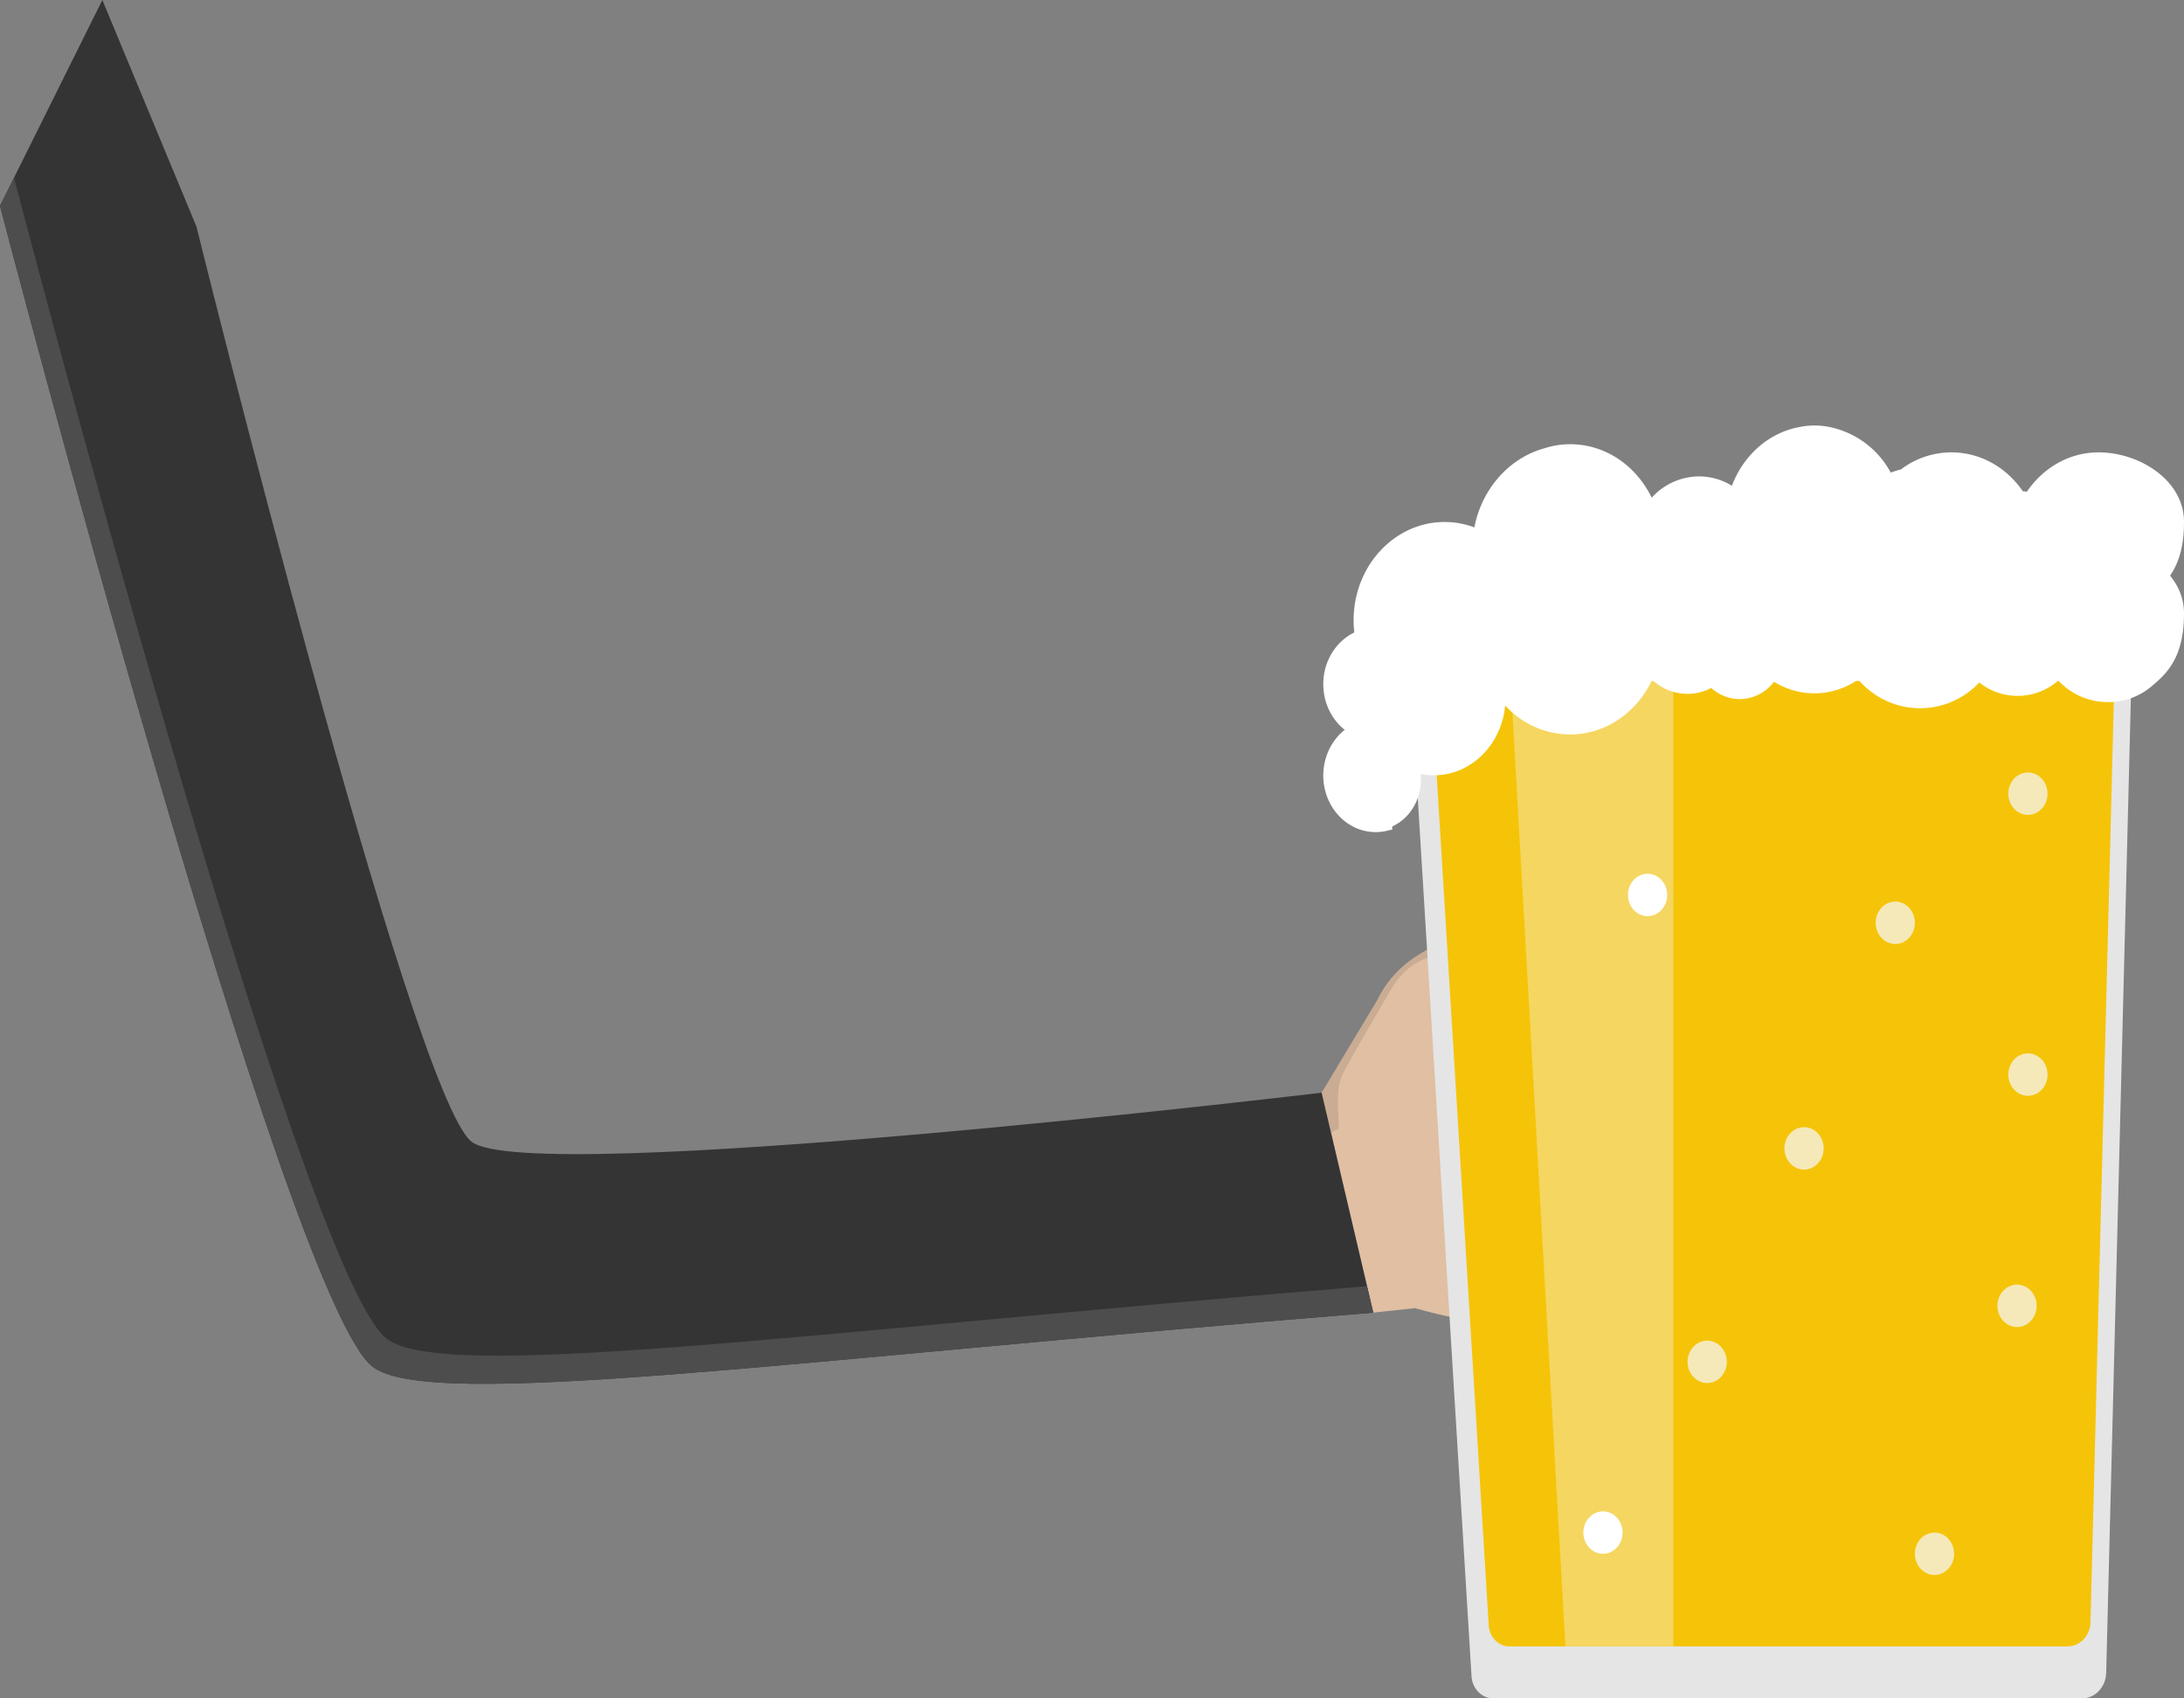 <svg xmlns="http://www.w3.org/2000/svg" width="1080" height="840" viewBox="0 0 1080 840"><rect x="0" y="0" width="1080" height="840" fill="#808080" stroke="none"/><defs><style>.cls-1{fill:#e0bfa3;}.cls-2{fill:#c9ac93;}.cls-3{fill:#343434;}.cls-4{fill:#4d4d4d;}.cls-5{fill:#e5e5e5;}.cls-6{fill:#f5c408;}.cls-7{fill:#fff;}.cls-8{fill:#f5d660;}.cls-9{fill:#f5e9ba;}</style></defs><g id="Figur"><g id="Arme"><g id="Fadøl"><g id="Højre_Arm" data-name="Højre Arm"><g id="Hånd_-_Bag" data-name="Hånd - Bag"><path class="cls-1" d="M653.49,540.43s13-16.18,28.11-46.66,57.14-35.87,66.78-29.56c0,0,34.6-24.32,59.23-10.39,17.07,9.66,13.6,21.15,9.46,25a121.31,121.31,0,0,1-9.94,7.64s24.3,14.39,26.61,33.46-8,22.09-11.47,23.09,24.49,8.07,21.41,24.16-1.84,19.52-12.8,25.75c0,0,15.3.87,12.83,13.74S829,631.22,829,631.22,791.87,673.37,699.81,647L679,649.21,653.49,540.43"/><path class="cls-2" d="M762,498.14l-.45-3.3a.29.29,0,0,1,.18-.34l45.57-9.93c.12,0,.24.07.26.23l.46,3.3a.28.28,0,0,1-.19.33l-45.56,9.94A.24.24,0,0,1,762,498.14Z"/><path class="cls-2" d="M753,547.71l-.1-3.35a.28.28,0,0,1,.22-.3l68.28-3c.13,0,.23.11.24.27l.09,3.35a.27.27,0,0,1-.22.3L753.27,548A.25.25,0,0,1,753,547.71Z"/><path class="cls-2" d="M777.88,612.82l0,.21a2.07,2.07,0,0,1-1,2.44s-11.82,3.39-21.4,2.17c-11.07-1.42-21-8.1-21.41-12-1.36-13.52,38.44-32.43,46-31.18,12.1,2,49.8,16,49.8,16a2.08,2.08,0,0,1,1,2.44l0,.21a1.54,1.54,0,0,1-1.94,1.32S792,579.68,779.05,578.37c-7.85-.79-44,16.79-42.35,26.76.45,2.8,8.61,8.3,18.84,9.17,9.82.85,20.4-2.8,20.4-2.8A1.54,1.54,0,0,1,777.88,612.82Z"/><path class="cls-2" d="M748.43,464.21s29.31,21.22,7.34,80.67c-16.26,44-36.46,18.55-38.78,6.29-1.81-9.51,2-34.76,2.31-36.68s.08-4.63,2.88-4.29,1.11,3.76.83,5.76c-3.11,22.64-3.29,26.29-2.31,35.56.45,4.3,14.62,31.64,31.74-7.66,10.25-23.51,12-49.94-3.47-73.06-5.08-7.61-22.58-4.26-31.3-1-9,3.33-20.95,4.05-30.22,20.22s-17,28.78-23.15,40.62.5,29.35-3.81,28.14l-2.27,1.61-4.68-19.92s30.39-50.8,32.53-53.91C701.55,464.1,738.88,456.74,748.43,464.21Z"/></g><path class="cls-3" d="M0,101.82S140.77,641.94,184.18,675.9c28.31,22.15,205.42-3.25,494.91-26.69L653.54,540.43S262.14,587.2,233.2,564.7C203.32,541.46,97.14,112.05,97.14,112.05L50.61,0Z"/><path class="cls-4" d="M0,101.82,6.92,87.9S147.69,628,191.1,662c28,21.89,201.46-2.66,484.92-25.86l3.07,13.09c-289.49,23.44-466.6,48.84-494.91,26.69C140.77,641.94,0,101.82,0,101.82Z"/></g><path class="cls-5" d="M1029.57,840H738.48c-5.7,0-10.43-4.78-10.8-10.94L693.19,265.58h362.56l-14.23,561.85C1041.34,834.43,1036,840,1029.57,840Z"/><path class="cls-6" d="M1022.44,814.29h-276c-5.41,0-9.89-4.53-10.25-10.37l-32.7-534.27h343.77l-13.5,532.72C1033.6,809,1028.57,814.29,1022.44,814.29Z"/><path class="cls-7" d="M1080,258c-.07-20.62-22.21-34.27-42.23-34.27-14.57,0-27.47,7.67-35.47,19.47-.66-.1-1.33-.17-2-.23-8-11.67-20.84-19.24-35.32-19.24a41.46,41.46,0,0,0-25,8.46,41.38,41.38,0,0,0-5,1.56,44.47,44.47,0,0,0-27.59-21.91,37.4,37.4,0,0,0-18.39-.46c-14.83,3-27,14.11-32.57,28.88a30.89,30.89,0,0,0-16.25-4.64,31.75,31.75,0,0,0-23.41,10.54c-7.58-15.72-22.78-26.46-40.31-26.46a42.08,42.08,0,0,0-12.68,2c-17.43,4.77-31,20-34.7,39.14a42,42,0,0,0-14.71-2.67c-24.82,0-45,21.77-45,48.62a53.47,53.47,0,0,0,.35,6c-9,4.37-15.35,14.18-15.35,25.58,0,15.48,11.6,28,25.91,28a24.21,24.21,0,0,0,6.83-1,12.44,12.44,0,0,0,1.37-.24v-1.55c8.33-3.81,14.17-12.74,14.17-23.13a26.59,26.59,0,0,0-.15-2.84,32.92,32.92,0,0,0,6.55.67c18.39,0,33.51-15.16,35.26-34.56A43.68,43.68,0,0,0,776.42,318c17.54,0,32.73-10.75,40.32-26.47h.92a25.55,25.55,0,0,0,16.78,6.38A25.11,25.11,0,0,0,846.22,295a21,21,0,0,0,14.11,5.53,21.37,21.37,0,0,0,16.94-8.59,37.67,37.67,0,0,0,40.54-.38h1.74a40,40,0,0,0,59.22.74,30.45,30.45,0,0,0,38.83-.74h.45a33.69,33.69,0,0,0,45.5,3C1071,288.33,1080.08,280.44,1080,258Z"/><polygon class="cls-8" points="827.48 814.29 774.12 814.29 746.84 333.6 827.48 333.6 827.48 814.29"/><path class="cls-7" d="M1080,303.21c-.07-20.61-22.21-34.27-42.23-34.27-14.57,0-27.47,7.68-35.47,19.48-.66-.1-1.33-.18-2-.23-8-11.67-20.84-19.25-35.32-19.25a41.47,41.47,0,0,0-25,8.47,38.13,38.13,0,0,0-5,1.56,44.47,44.47,0,0,0-27.59-21.91A37.4,37.4,0,0,0,889,256.6c-14.83,3-27,14.1-32.57,28.87a31,31,0,0,0-16.25-4.63,31.71,31.71,0,0,0-23.41,10.54c-7.58-15.72-22.78-26.46-40.31-26.46a42.39,42.39,0,0,0-12.68,1.95c-17.43,4.78-31,20-34.7,39.15a41.76,41.76,0,0,0-14.71-2.68c-24.82,0-45,21.77-45,48.62a53.33,53.33,0,0,0,.35,6c-9,4.38-15.35,14.18-15.35,25.59,0,15.47,11.6,28,25.91,28a23.85,23.85,0,0,0,6.83-1,13.66,13.66,0,0,0,1.37-.23v-1.56c8.33-3.81,14.17-12.73,14.17-23.13a26.41,26.41,0,0,0-.15-2.83,32.92,32.92,0,0,0,6.55.66c18.39,0,33.51-15.16,35.26-34.55a43.67,43.67,0,0,0,32.1,14.35c17.54,0,32.73-10.74,40.32-26.47h.92a25.5,25.5,0,0,0,16.78,6.38,25.22,25.22,0,0,0,11.78-2.93,21,21,0,0,0,14.11,5.53,21.4,21.4,0,0,0,16.94-8.59,37.65,37.65,0,0,0,40.54-.39h1.74a40,40,0,0,0,59.22.75,30.43,30.43,0,0,0,38.83-.75h.45a33.2,33.2,0,0,0,24.35,10.44,32.87,32.87,0,0,0,21.15-7.44C1071,333.58,1080.08,325.68,1080,303.21Z"/><ellipse class="cls-9" cx="937.22" cy="456.4" rx="9.7" ry="10.49"/><ellipse class="cls-9" cx="892.11" cy="567.97" rx="9.7" ry="10.49"/><ellipse class="cls-7" cx="792.68" cy="757.99" rx="9.7" ry="10.49"/><ellipse class="cls-7" cx="814.74" cy="442.63" rx="9.7" ry="10.49"/><ellipse class="cls-9" cx="844.21" cy="673.55" rx="9.7" ry="10.49"/><ellipse class="cls-9" cx="956.62" cy="768.48" rx="9.7" ry="10.49"/><ellipse class="cls-9" cx="997.43" cy="645.84" rx="9.7" ry="10.49"/><ellipse class="cls-9" cx="1002.82" cy="531.48" rx="9.7" ry="10.49"/><ellipse class="cls-9" cx="1002.82" cy="392.54" rx="9.7" ry="10.49"/></g></g></g></svg>